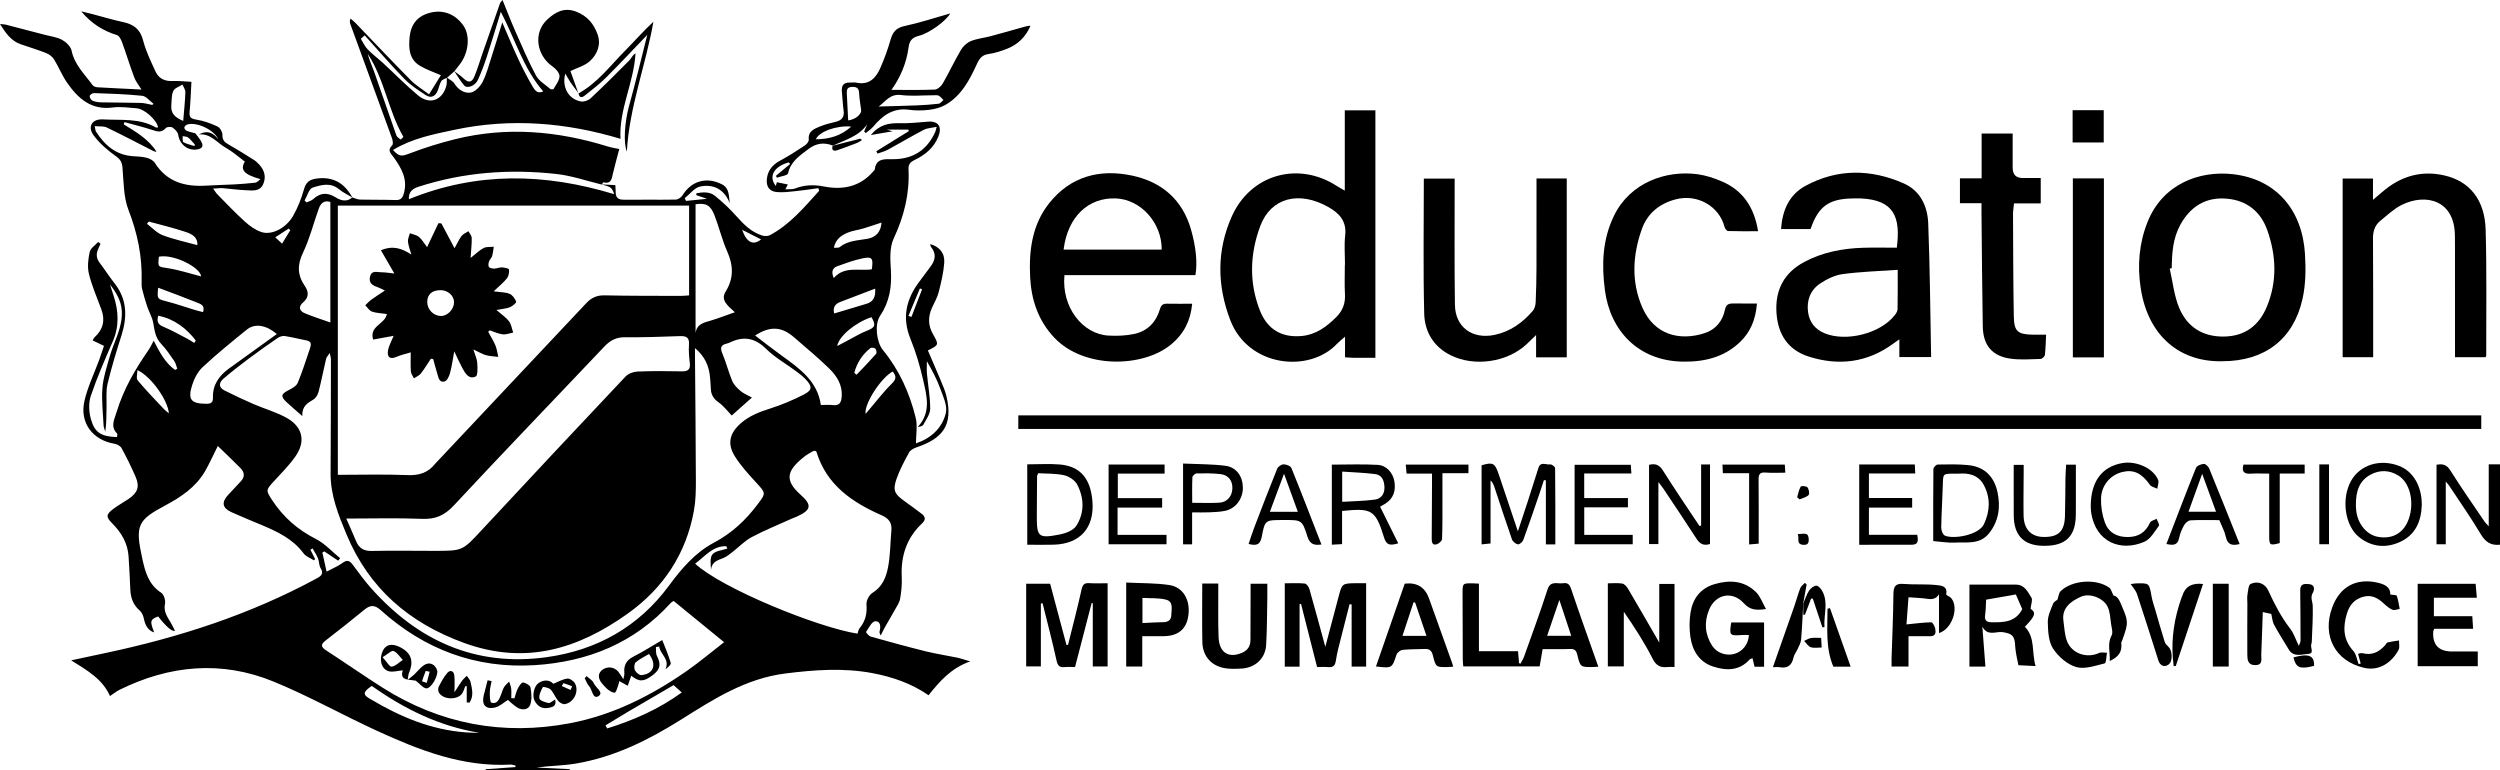 <?xml version="1.0" encoding="UTF-8"?>
<svg id="uuid-07451198-6632-4548-a7ba-79958667a9fc" data-name="Capa 2" xmlns="http://www.w3.org/2000/svg" viewBox="0 0 1613.66 497.03">
  <g id="uuid-cfc03e2b-6603-467a-89a6-8f6bcc1fd07d" data-name="Capa 1">
    <g>
      <path d="m1613.66,351.59c-5.76.66-9.37-1.67-12.43-6.81-6.36-10.69-13.53-20.9-20.39-31.29-.41-.62-.94-1.15-2.18-2.67v40.49h-5.97v-51.31c4.07-.8,6.6-.05,8.92,3.65,7.07,11.24,14.7,22.13,22.15,33.14.54.79,1.3,1.44,2.63,2.89v-39.98h7.27v51.9Z"/>
      <path d="m227.34,127.42c1.7.49,3.39,1.36,5.11,1.41,7.65.2,15.32.02,22.96.29,3.13.11,4.31-1.16,5.16-3.97,2.8-9.21-1.34-16.46-6.35-23.46-1.81-2.53-4.57-4.51-1.08-7.9.75-.73.38-3.16-.13-4.57-8.92-24.61-17.94-49.19-26.92-73.78-.32-.87-.48-1.8.18-3.44,1.09.96,2.24,1.85,3.25,2.89,11.88,12.33,23.62,24.78,35.66,36.94,3.31,3.35,7.5,5.84,11.75,9.07,2.95-4.77,5.42-8.77,7.65-12.36-4.25-1.86-9.03-3.45-13.3-5.93-7.33-4.27-7.61-11.57-6.86-18.91.69-6.72,3.85-12.06,10.36-14.57,9.66-3.73,18.68-.81,24.39,7.48,4.57,6.64,3.29,18.1-2.83,25.5-1.05,1.27-2.03,2.59-3.04,3.89-1.59,1.4-3.18,2.8-4.77,4.2-1.26.69-3,1.07-3.66,2.13-1.12,1.78-1.48,4.01-2.28,6-1.47,3.66-4.17,5.4-7.69,3.11-4.82-3.13-9.79-6.33-13.77-10.41-8.88-9.11-17.19-18.77-25.73-28.21-.83.74-1.67,1.48-2.5,2.22,1.43,2.28,2.54,4.88,4.37,6.78,3.08,3.18,6.69,5.84,9.96,8.85,7.56,6.97,14.75,14.37,22.64,20.92,7.5,6.23,15.65,3.23,18.22-6.13.47-1.7.23-3.58.32-5.38,1.62,1.21,3.76,2.11,4.77,3.71,2.56,4.06,6.52,6.66,10.65,5.96,2.92-.5,6.17-3.94,7.67-6.88,2.6-5.1,4.04-10.8,5.82-16.3,2.25-6.94,4.34-13.92,6.88-22.09,3.92,9.02,7.03,16.63,10.52,24.06,2.81,5.99,5.88,11.89,9.24,17.59,2.18,3.7,3.94,4.01,6.7,2.88-12.9-14.81-18.15-33.82-27.4-51.39-3.03,9.78-5.85,19.28-8.93,28.7-1.7,5.18-3.6,10.33-5.87,15.29-1.75,3.84-6.93,5.78-8.84,3.56-2.44-2.84-4.32-6.15-6.44-9.26,1.95,1.49,4.04,2.82,5.8,4.5,3.44,3.27,5.53,3.1,7.39-1.41,1.95-4.74,3.37-9.69,5.06-14.53,3.75-10.79,7.52-21.57,11.32-32.35.2-.57.76-1.02,1.62-2.12,2.84,6.98,5.35,13.55,8.19,19.98,4.28,9.68,8.4,19.47,13.41,28.77,1.89,3.52,6,5.88,9.2,8.65.44.38,1.99.35,2.16.03,1.49-2.67,3.74-5.43,3.82-8.21.05-2.08-2.36-4.84-4.4-6.24-10.65-7.31-12.74-22.13-3.26-30.62,4.83-4.33,10.47-7.89,18.39-4.85,7.4,2.84,11.4,7.99,13.82,14.63,2.4,6.57-.13,12.86-4.88,17.25-3.38,3.12-8.45,4.43-12.62,6.48,1.56,4.36,3.37,9.41,5.18,14.46,0,0,.09-.1.09-.1-1.72-2.31-3.51-4.57-5.13-6.94-1.19-1.74-2.18-3.63-3.45-5.8-2.37,8.69,2.01,16.55,10.08,18.01,1.95.35,4.8-.67,6.3-2.07,8.46-7.93,16.69-16.11,24.85-24.36,1.42-1.44,2.13-3.58,4.09-4.61-1.15,19.26-10.79,36.23-9.69,55.15-34.9-10.5-70.79-13.59-107.28-5.81-13.62,2.9-27.33,5.55-39.56,13.02,4.13,4.59,5.67,4.13,11.07,2.09,9.46-3.58,19.18-6.63,29-9.06,33.24-8.25,66.04-5.37,98.47,4.68,2.78.86,5.69,1.27,7.5,1.66-1.43,5.48-2.9,10.69-4.14,15.95-.77,3.29-1.05,6.77-5.97,5.57-.28-.07-.82.92-1.23,1.41-9.75-2.34-19.39-5.73-29.29-6.82-30.21-3.34-60.09-1.13-89.18,8.32-3.49,1.13-6.31,3.21-6,7.97,43.95-17.87,87.78-16.85,132.46-3.26-.48-1.83-1.23-3.53-2.54-4.36-1.62-1.02-3.69-1.33-5.57-1.94,2.95.15,5.9.3,8.92.45.09,1.86.22,3.17.21,4.49-.02,3.55,1.63,4.97,5.24,4.94,11.16-.11,22.32.11,33.47-.08,1.5-.03,3.54-1.33,4.35-2.65,5.75-9.38,15.61-12.34,25.65-7.14,4.65,2.41,4.35,7.33,4.89,12.08-3.48-8.97-10.44-12.43-18.99-10.74-3.7.73-6.72,4.93-10.05,7.55.29.59.57,1.17.86,1.76,4.05-.41,8.11-.82,13.5-1.36-3.14-1.08-5.02-1.72-6.89-2.36.04-.42.09-.84.13-1.26,4.02-.65,8.38-1.14,11.8,1.59,5.01,4.01,9.73,8.49,14,13.28,4.72,5.3,9.58,10.2,16.48,12.4,1.55.49,3.72.57,5.07-.15,13.02-6.94,22.21-18.05,31.85-28.67-.19-.57-.38-1.13-.57-1.7-4.77.64-9.53,1.42-14.32,1.89-4.21.42-8.51,1.03-12.67.6-4.73-.49-6.7-3.68-6.21-8.43.58-5.63,3.73-9.25,8.67-11.89,5.39-2.89,10.55-6.23,15.66-9.6,1.26-.83,2.84-2.64,2.72-3.85-.55-5.64,3.64-7.03,7.37-8.59,3.2-1.34,6.64-2.12,10.03-2.96,3.82-.94,5.68-2.96,5.1-7.11-.57-4.11-.73-8.27-1.13-12.41-.38-3.93,1.17-6.02,5.31-5.82,1.33.06,2.71-.22,3.99.05,8.38,1.81,12.74-3.06,15.63-9.7,2.5-5.76,4.69-11.71,6.42-17.75,1.39-4.87,3.38-7.86,8.93-9.04,10.02-2.14,19.81-5.4,29.69-8.19-2.73,4.81-13.28,12.7-20.33,14.47-4.19,1.05-6.02,3.1-6.57,7.35-1.35,10.36-5.45,19.73-11.06,27.52,9.14,0,18.54.21,27.91-.18,1.82-.08,4.18-2.15,5.2-3.93,4.12-7.15,7.61-14.67,11.8-21.78,1.39-2.36,3.9-4.6,6.42-5.62,3.95-1.6,8.38-2,12.55-3.1,7.04-1.87,14.05-3.89,21.06-5.86,1.5-.42,2.98-.94,4.8-.89-3.04,7.09-8.06,12.06-15.07,14.81-3.85,1.51-7.88,2.86-11.95,3.41-4.1.56-5.83,2.71-7.44,6.2-4.82,10.46-10.09,20.79-20.66,26.75-3.05,1.72-6.77,2.65-10.28,3.07-4.27.51-8.71.59-12.96-.01-10.34-1.47-17.17,3.77-23.26,11-1.32,1.56-3.14,2.7-4.73,4.03-.34-.33-.68-.66-1.02-1,.67-1.59,1.33-3.18,2-4.76-5.38,7.97-14.38,10.14-22.34,13.96l.12-.12c-5.71-2.29-10.81-1.54-15.81,2.27-5.57,4.25-11.38,7.92-13.07,15.63-.31,1.4-4.7,1.91-7.2,2.83l-.67-1.2c3.05-2.55,6.11-5.09,9.16-7.64-.27-.35-.55-.7-.82-1.06-9.53,2.58-13.3,9-8.39,15.23.31-1.06.53-1.83.69-2.41,2.34.48,4.66.95,7.07,1.45-.41.82-.82,1.62-1.57,3.12,2.44-.17,4.5.13,6.19-.52,6.23-2.39,12.18-2.59,18.92-1.27,11.73,2.3,22.92.22,31.37-9.52.44-.5,1.14-1,1.21-1.56.86-6.96,5.95-6.65,11.01-6.57,13.19.22,22.64-5.55,28.05-17.67.25-.57.34-1.21.89-3.22-3.32.73-6.11.78-8.32,1.93-7.81,4.08-15.38,8.61-23.13,12.81-2.08,1.13-4.46,1.71-6.7,2.54-.27-.5-.55-1-.82-1.5,6.98-4.32,13.95-8.64,20.93-12.96-.08-.35-.17-.7-.25-1.04h-14.05c1.48.42,2.66.75,3.9,1.1-4.48.77-8.81,1.52-14.09,2.43,5.53-6.75,11.66-7.82,18.56-7.64,6.13.16,12.29-.52,18.43-1.01,6.58-.52,9.18,3.26,6.61,9.66-2.91,7.25-8.54,11.81-15.26,15.05-2.8,1.35-4.15,2.83-3.99,5.96.79,15.78-2.86,30.41-9.59,44.8-2.75,5.87-2.2,13.69-1.78,20.53.65,10.67-.93,20.41-7,29.39-3.66,5.42-2.3,16.98,1.86,22.05,10.53,12.8,17.16,27.62,21.11,43.52,1.31,5.26.21,11.12.21,16.69,9.19-3.04,16.89-9.48,19.28-19.59,1.14-4.82-1.84-10.87-3.73-16.09-2.13-5.88-5.14-11.45-8.5-17.34,0,2.69-.2,5.4.04,8.07.68,7.56,2.12,15.11,2.09,22.65-.02,3.45-2.65,6.96-4.41,10.27-.49.92-2.12,1.24-3.6,1.44,8.93-9.64,5.69-20.48,3.33-30.86-2.01-8.87-4.68-17.69-8.1-26.12-5.55-13.69-2.67-25.6,5.81-36.86,2.4-3.19,4.72-6.44,7.14-9.6,3.19-4.17,3.94-8.34.4-12.72-.34-.43-.36-1.12-.58-1.88,5.98,1.72,9.54,5.79,9.08,12.11-.47,6.37-2,12.71-3.58,18.93-.89,3.49-2.81,6.73-4.32,10.06-2.63,5.83-2.62,11.42.67,17.13,3.93,6.83,3.75,6.93-3.34,10.43,2.71,6.3,5.49,12.61,8.13,18.98,1.46,3.52,3.06,7.06,3.91,10.75,4.2,18.21-1.98,26.93-19.32,32.81-1.82.62-4.01,1.78-4.86,3.33-3.01,5.51-6.02,11.13-8.08,17.03-2.57,7.37-1.33,9.75,5.03,14.29,3.78,2.7,7.52,5.46,11.22,8.27,2.46,1.88,2.69,3.85.26,6.14-10.02,9.4-13.82,21.12-13.14,34.67.23,4.62-.27,9.33-1.03,13.9-.41,2.45-2,4.74-3.24,6.99-2.07,3.76-4.31,7.43-6.42,11.17-.91,1.61-1.69,3.3-2.92,5.7-.53-1.49-.89-1.96-.79-2.32.86-3.14,1.01-7.04-2.77-6.9-2.09.08-4.13,4.34-5.88,6.92-.16.24,1.77,2.61,3.03,2.97,11.82,3.32,23.67,6.57,35.59,9.53,6.61,1.64,13.38,2.62,20.05,4.02,2.4.5,4.73,1.34,8.57,2.46-12.38,4.37-19.66,12.79-26.9,21.84-10.92-7.56-23.24-11.83-36.21-14.27-18.7-3.52-37.32-2.13-56.11.22-25.6,3.19-46.34,16.52-67.31,29.72-20.95,13.18-42.91,24.1-67.54,28.36-8.47,1.47-17.19,1.46-25.87,2.65,7.16.35,14.32.7,21.48,1.04,0,.19-.02.39-.02.58h-54.23l-.05-.54c6.39-.46,12.79-.92,19.18-1.38.05-.31.1-.63.15-.94-1.09-.24-2.19-.73-3.26-.67-30.94,1.68-58.77-9.22-86.05-21.73-22.5-10.31-44.17-22.55-67.04-31.9-33.54-13.71-66.99-10.6-99.32,5.36-2.05,1.01-3.86,2.52-6.15,4.04-4.66-10.72-14.36-16.43-25.06-23.06,8.34-1.78,15.22-3.26,22.11-4.72,47.66-10.09,93.62-24.93,136.58-48.27,2.92-1.59,4.44-3.08,2.31-6.54-1.07-1.74-.85-4.23-1.65-6.21-.92-2.27-2.32-4.33-3.51-6.49-.47.27-.95.54-1.42.82,1.01,2,2.02,4,3.03,6.01-.25.29-.49.57-.74.86-2.25-1.45-5.14-2.42-6.63-4.42-6.96-9.44-16.98-14.12-27.31-18.46-6.43-2.7-12.9-5.31-19.25-8.19-6.02-2.73-6.63-6.4-2.13-11.25,2.71-2.92,5.42-5.83,8.15-8.72,2.69-2.86,2.38-5.81-.14-8.39-4.71-4.82-9.63-9.42-14.74-14.38-3.14,6.25-5.46,11.51-8.34,16.45-5.93,10.15-15.39,16.47-25.42,21.83-18.07,9.64-19.7,12.88-14.99,34.4,1.86,8.47,4.03,16.74,12.18,22,1.73,1.12,2.96,4.95,2.49,7.12-1.1,5.08,1.51,8.49,3.75,12.27.99,1.66,1.77,3.45,2.69,5.26q-2.97.75-10.87-9.32c-5.19,1.95-5.45,2.98-2.55,10.32-3.56-1.04-5.74-4.21-6.55-8.42-.38-2.01-1.28-4.37-2.75-5.64-4.27-3.68-5.87-8.27-6.12-13.64-.32-7.13-.64-14.26-1.12-21.39-.58-8.56-4.67-15.42-10.63-21.38-4.02-4.02-3.96-5.63.59-9.11,3.16-2.41,6.7-4.32,10-6.55,5.98-4.04,7.35-7.96,4.51-14.48-2.71-6.23-5.74-12.35-8.98-18.32-.75-1.38-2.86-2.57-4.51-2.84-14.16-2.3-22.74-13.58-19.45-27.74,2.12-9.12,6.34-17.76,9.59-26.62,1.06-2.91,2-5.87,3-8.83-2.74-1.32-4.9-2.36-7.34-3.53.54-.9.75-1.54,1.18-1.93,5.56-5,7.07-10.97,4.5-18-2.79-7.62-6.11-15.12-8.05-22.96-1.1-4.45-.51-9.6.49-14.17.54-2.44,3.57-4.34,5.48-6.48.5.38.99.77,1.49,1.15-.4.94-.77,1.9-1.22,2.82-1.57,3.22-1.76,6.25.57,9.31,3.31,4.36,6.25,9.01,9.65,13.3,8.29,10.47,8.36,21.82,4.49,33.93-3.27,10.25-6.41,20.58-8.92,31.03-1.1,4.59-.57,9.58-.65,14.39-.09,5.42-.02,10.84-.81,16.48-.38-1.29-1.04-2.56-1.1-3.86-.4-8.13-1.39-16.33-.75-24.39.54-6.82,2.82-13.55,4.7-20.21,2.73-9.66,8.27-18.47,7.8-29.11-.31-6.87-3.58-12.19-7.66-17.41.78,2.39,1.57,4.77,2.34,7.16,3.23,9.93,3.8,19.71-.51,29.61-5.03,11.56-10.11,23.15-14.16,35.07-1.53,4.5-1.29,10.25,0,14.93,2.48,8.98,6.77,11.43,16.88,11.74.05-.75.45-1.87.1-2.23-4.49-4.57-1.87-8.9-.38-13.84,4.43-14.7,12-27.66,20.64-40.13,1.22-1.76,2.09-3.76,3.33-6.02,3.7,7.12,7.26,14.2,13.78,18.87.48-.26.96-.51,1.44-.77-.63-1.67-.96-3.54-1.95-4.97-2.64-3.82-5.24-7.75-8.44-11.07-3.79-3.94-4.26-8.67-5.14-13.6-.64-3.59-2.67-6.9-3.85-10.42-1.26-3.74-2.35-7.54-3.3-11.36-.4-1.59-.37-3.31-.33-4.97.45-15.96-2.64-31.04-8.47-46.04-3.26-8.4-3.07-18.21-3.9-27.44-.32-3.48-1.34-5.24-4.31-7.35-5.3-3.76-10.45-8.22-14.29-13.4-4.18-5.63-1.03-10.72,6.03-10.31,11.51.67,23.45-.97,34.15,5.21.34.19.92-.03,1.4-.05-.73-4.7-8.7-11.93-13.85-12.33-5.14-.4-10.4-1.18-15.45-.51-13.83,1.82-22.29-5.81-29.32-15.86-3.31-4.73-5.46-10.25-8.52-15.18-1.08-1.74-3.07-3.28-4.99-4.05-5.38-2.14-10.95-3.81-16.43-5.7C7.16,26.42,3.73,21.41,0,15.53c1.66.15,2.71.11,3.68.36,8.5,2.18,16.99,4.41,25.47,6.64,3.69.97,7.7,1.42,10.95,3.21,2.59,1.43,5.55,4.26,6.1,6.94,1.9,9.18,8.47,15.23,13.56,22.27.57.8,2,1.31,3.06,1.38,9.28.55,18.56.96,28.5,1.45-1.71-2.79-3.65-5.09-4.65-7.75-2.79-7.43-5.08-15.04-7.79-22.5-.67-1.83-1.85-4.41-3.34-4.86-9.08-2.78-16.7-7.6-23.12-15.36,2.76.69,5.25,1.28,7.72,1.92,6.41,1.68,12.76,3.63,19.24,5,6.79,1.44,11.12,4.52,12.98,11.81,1.78,6.98,5.04,13.63,8.08,20.23,2.07,4.48,6,6.28,11.07,6.03,3.77-.19,7.57.3,12.05.52-.39,6.72-.56,12.96-1.17,19.16-.36,3.62.69,4.69,4.4,5.25,4.68.71,9.32,2.43,13.63,4.45,1.62.76,3.21,3.6,3.16,5.44-.1,3.3,1.37,4.66,3.87,6.09,5.6,3.2,11.07,6.63,16.53,10.07,1.24.78,2.33,1.87,3.34,2.96,3.51,3.76,4.62,8.24,2.44,12.88-2.21,4.7-6.98,3.8-11,3.67-4.98-.16-9.93-.95-14.9-1.33-1.76-.13-3.55.13-6.3.27,1.26,1.74,1.86,2.83,2.7,3.68,5.86,5.91,11.57,11.98,17.73,17.55,3.12,2.82,6.82,5.54,10.75,6.82,6.74,2.21,15.98-2.56,20.48-10.5,2.98-5.26,5.28-11.06,6.92-16.89,1.26-4.52,3.33-6.45,7.95-7.1,10.89-1.54,18.3,2.9,23.33,12.19-2.89-1.76-6.04-3.21-8.61-5.35-5.5-4.58-11.61-2.75-17.03-1.03-2.37.75-3.5,5.44-5.19,8.34.43.4.86.79,1.29,1.19,1.4-.66,3.06-1.03,4.15-2.02,4.71-4.26,9.18-4.65,14.8-1.11,2.82,1.78,7.05,3.23,10.51-.08Zm-98.92-40.64c5.09-2.87,9.14-1.33,12.5,3.17-2.67-6.16-14.02-11.48-20.08-9.56-.78.25-1.76,1.16-1.86,1.88-.09.65.73,1.84,1.42,2.12,1.81.74,3.76,1.12,5.66,1.64,1.14,1.5,2.4,2.93,3.38,4.53,1.41,2.31,2.38,4.83-1.46,5.74-6.4,1.5-11.96-2.83-12.95-9.28-.27-1.76-2.08-3.63-3.69-4.7-.99-.66-3.61-.49-4.31.33-2.63,3.05-5.24,2.38-8.48,1.31-5.98-1.97-12.12-3.45-18.19-5.14-.18.48-.35.96-.53,1.44,7.91,4.85,16,9.5,21.17,17.64-.92.07-1.61-.22-2.28-.55-9.92-5.05-19.77-10.24-29.8-15.06-2.07-.99-4.83-.57-7.79-.86.45,1.98.42,2.89.83,3.53,5.67,8.76,12.9,15.18,23.96,15.86,2.98.19,6.04.3,8.9,1.06,1.89.5,4.13,1.67,5.11,3.24,7.83,12.44,19.6,15.55,33.26,14.69,5.97-.37,11.96-.45,17.93-.78,4.61-.26,9.22-.6,13.79-1.14.97-.11,1.82-1.25,3.19-2.25-10.83-3.09-13.2-6.09-10.06-11.33-4.11-3.04-7.94-6.49-12.33-8.95-5.6-3.13-9.74-9.35-17.28-8.58Zm89.64,45.93v173.77c15.34,0,30.33-.43,45.27.18,7.54.31,13.23-1.73,17.75-7.55.3-.39.68-.73,1.03-1.09,32.1-34.09,64.22-68.17,96.27-102.3,3.26-3.47,6.79-5.19,11.77-5.08,16.48.36,32.97.29,49.45.34,1.74,0,3.48-.22,5.19-.33v-57.94h-226.73Zm-22.98,135.81c-4.15-3.66-7.18-6.21-10.06-8.9-4.09-3.82-3.67-5.29,1.4-7.85,2.21-1.12,4.94-2.68,5.79-4.73,3.04-7.32,5.39-14.92,7.96-22.43.78-2.29.85-4.26-2.27-4.86-4.72-.91-9.38-2.13-14.13-2.85-1.42-.22-3.28.39-4.51,1.23-6.44,4.42-12.82,8.94-19.07,13.62-5.44,4.08-10.81,8.27-15.97,12.69-2.9,2.48-3.34,5.56.62,7.56,6.17,3.11,12.43,6.05,18.77,8.8,7.26,3.15,15.08,5.26,21.86,9.18,10.06,5.83,11.87,15.15,5.23,24.61-3.98,5.67-8.94,10.69-13.67,15.8-5.43,5.87-5.59,6.02-1.28,12.57,7.09,10.78,16.33,18.93,27.99,24.84,5.87,2.97,10.57,8.25,15.8,12.49-.42.54-.84,1.07-1.26,1.61-2.99-2-5.97-4.01-8.96-6.01-.41.26-.82.53-1.24.79.85,3.83,1.7,7.66,2.72,12.27,4.16-2.21,7.45-3.5,10.2-5.53,2.83-2.1,4.54-1.79,6.56.93,3.86,5.2,7.69,10.47,11.99,15.3,30.16,33.9,67.41,50.85,113.13,44.56,32.44-4.46,59.5-19.53,79.2-46.3,8.05-10.94,16.97-21.31,28.9-27.61,11.61-6.13,20.49-14.5,28.17-24.68,5.61-7.44,5.47-7.24-1-14.3-4.92-5.36-9.94-10.83-13.73-16.98-5-8.11-3.19-14.87,4.03-21.19,5.51-4.83,12.04-7.29,18.95-9.49,7.5-2.39,14.86-5.49,21.86-9.11,5.33-2.75,5.29-5.14,1.04-9.66-1.81-1.92-3.93-3.58-6.06-5.16-6.54-4.85-13.84-8.93-19.57-14.58-7.13-7.03-14.35-8.31-23.05-4.22-.75.35-1.53.67-2.33.85-3.99.91-4.32,2.89-2.77,6.53,2.44,5.73,3.9,11.87,6.33,17.61,1.05,2.49,3.26,4.66,5.38,6.47,1.9,1.63,4.39,2.57,7.33,4.21-5.02,4.47-9.29,8.26-13.04,11.6-2.83-2.91-5.28-6.24-8.49-8.5-3.35-2.35-4.93-5.08-5.01-8.99-.05-2.16-.29-4.31-.45-6.46-.55-7.49-3.08-13.99-9.78-19.57,0,2.08,0,3.35,0,4.62.21,26.77.51,53.54.58,80.31.02,6.63-.06,13.38-1.23,19.88-5.05,28-19.74,50.16-42.76,66.58-32.03,22.84-65.95,33.31-105.4,19-35.73-12.96-61.59-35.24-76.17-70.27-5.21-12.53-10.31-25.15-10.21-39.14.17-24.61.17-49.22.21-73.83,0-.98-.37-1.96-.77-3.97-1.2,1.87-2.1,2.72-2.34,3.73-1.66,7.07-3.04,14.21-4.84,21.24-.48,1.86-1.73,4.06-3.29,5.01-3.76,2.28-7.52,4.25-7.24,10.68Zm239.73,119.38c-.92.59-1.42.79-1.73,1.14-23.53,26.07-53.88,38.16-88,40.29-37.73,2.36-71.03-10.05-99.17-35.37-4.05-3.64-6.81-3.6-10.65-.47-8.25,6.73-16.55,13.39-25,19.86-3.52,2.7-3.08,4.29.41,6.55,12.13,7.86,23.98,16.16,36.19,23.9,37.26,23.6,77.94,31.18,121.01,23.02,27.75-5.26,52.79-17.91,75.89-34.09,7.98-5.59,15.46-11.9,23.62-18.22-11.14-9.11-21.77-17.79-32.57-26.62Zm118.66,21.11c.45-1.2.63-2.65,1.42-3.6,3.73-4.5,4.86-9.44,4.39-15.31-.2-2.43,1.76-6.15,3.87-7.43,6.36-3.88,8.8-10.07,10.04-16.43,1.51-7.77,1.44-15.83,2.16-23.76.45-4.97-1.52-7.78-6.26-9.87-19.08-8.39-35.62-19.6-42.09-41-.07-.24-.51-.37-.96-.69-.48.14-1.17.21-1.7.53-1.72,1.01-3.5,1.96-5.05,3.19-11.41,9.02-13.25,15.17-2.5,24.72,7.62,6.77,6.75,9.94-2.59,14.13-.91.41-1.87.71-2.77,1.12-8.77,3.97-17.74,7.58-26.22,12.08-4.58,2.43-8.3,6.44-12.48,9.66-1.82,1.4-3.65,2.95-5.73,3.79-3.68,1.47-7.57,2.43-8.07,7.6-.19-3.6-.84-7.87.99-9.99,1.98-2.28,6.29-2.54,9.58-3.67-.24-.51-.47-1.01-.71-1.52-8.79-.27-13.77,6.62-20.09,11.28,17.14,15.91,78.8,41.08,104.79,45.17Zm-329.95-74.29c2.27,5.2,4.36,9.83,6.3,14.52,1.87,4.51,4.88,6.47,10.01,6.37,13.64-.29,27.29-.05,40.94-.05,18,0,17.83-.16,30.2-13.47,30.79-33.12,61.7-66.12,92.74-99,1.78-1.88,5.06-3.15,7.71-3.27,9.47-.4,18.97-.34,28.45-.13,4,.09,5.88-.98,5.39-5.29-.45-3.95-.85-7.99-.55-11.93.36-4.68-1.73-5.66-5.83-5.52-11.8.41-23.62.87-35.42.72-5.71-.07-9.62,2.04-13.42,6.06-32.33,34.18-65.01,68.02-97.05,102.46-6,6.45-11.81,9.05-20.45,8.71-16.08-.65-32.21-.19-49-.19Zm250.81-133.18c-4.93-4.46-9.3-7.91-5.98-13.27,5.36-8.66,5.05-16.92,1.03-25.99-3.34-7.53-5.22-15.7-8.24-23.4-2.56-6.54-5.5-8-12.18-7.05v83.11c.86-6.02,5.62-6.74,10.05-8.09,4.81-1.46,9.5-3.28,15.31-5.31Zm-261.08-71.2c-4.23-1.32-6.3,1.07-7.44,4.19-3.46,9.5-5.85,19.48-10.21,28.52-3.83,7.95-3.66,14.53,1.18,21.58,2.5,3.63,2.77,7.29-1.16,10.59-3.1,2.61-2.51,5.45,1.09,6.96,5.26,2.2,10.73,3.91,16.53,5.98v-77.82Zm316.58,131.06c2.94,0,5.26-.25,7.51.05,4.55.62,5.72-1.68,5.97-5.68.47-7.32-3.12-12.98-7.84-17.65-7.18-7.1-15.05-13.51-22.66-20.17-8.26-7.24-15.6-7.69-25.41-1.4,5.77,4.38,11.34,8.8,17.11,12.95,11.55,8.32,23.19,16.51,25.31,31.89Zm-351.14-45.79c-6.87-5.87-14.19-7.07-19.39-2.85-9.67,7.82-19.35,15.68-28.44,24.15-3.21,2.99-5.55,7.53-6.88,11.8-2.91,9.34-.57,11.85,9.24,11.91,2.93.02,4.33-.79,4.23-3.89-.27-8.25,3.89-14.18,10.27-18.81,10.17-7.38,20.4-14.7,30.98-22.31Zm61.26,227.12c-6.01,4.1-6,5.78-.18,8.88,2.34,1.25,4.59,2.68,6.92,3.95,19.4,10.59,39.8,17.61,62.8,17.45-26.17-4.3-48.69-15.53-69.54-30.29Zm194.82-.5c-10.14,5.91-19.71,11.46-29.24,17.08-4.94,2.91-9.82,5.93-14.73,8.9.37.65.75,1.31,1.12,1.96,17-5.29,33.15-12.34,48.15-23.21-2.3-2.06-3.88-3.47-5.3-4.74Zm132.38-373.49c8.49-.24,16.39-.39,24.29-.71,4.81-.19,9.63-.5,14.41-1.08,1.12-.13,2.08-1.56,3.11-2.39-.99-.96-1.84-2.18-3.01-2.79-.94-.49-2.27-.28-3.43-.28-6.99,0-14.07.71-20.96-.16-7.1-.89-9.95,4.19-14.42,7.41Zm-468.84-1.03c.25-.24.5-.48.75-.73-2.41-1.79-4.69-4.88-7.26-5.15-10.35-1.09-20.79-1.36-31.21-1.75-.94-.04-2.69,1.23-2.71,1.95-.04,1.02.95,2.62,1.89,3.01,1.78.72,3.84.99,5.79,1.03,8.45.18,16.9.12,25.34.36,2.48.07,4.94.84,7.41,1.29Zm470.64,75.94c-4.07,1.34-7.89,2.69-11.78,3.84-3.32.99-6.88,1.36-10.04,2.69-4.1,1.72-7.79,4.22-8.9,9.72,1.59-.13,2.99.2,3.68-.36,5.37-4.35,11.99-4.31,18.28-5.47,5.44-1,8.53-4.84,8.76-10.42Zm-30.49,58.68c7.25-2.18,14.02-4.26,20.81-6.24,4.7-1.37,5.93-4.69,5.63-9.8-7.84,2.99-15.26,5.78-22.65,8.65-3.44,1.34-4.8,3.81-3.79,7.39Zm-411.07-44.09c.44-4.88-3.35-7.12-7.1-8.38-7.93-2.67-16.1-4.63-24.18-6.84-.12-.03-.38.42-1.26,1.44,3.4,2.55,6.4,5.94,10.16,7.36,7.15,2.71,14.73,4.3,22.37,6.41Zm-9.13-80.21c.54-6.69,1.19-12.59,1.39-18.5.06-1.63-1.21-3.3-1.87-4.96-2.05,1.35-5.06,2.25-5.92,4.14-1.25,2.72-.99,6.15-1.28,9.29-.47,5.12,2.38,7.89,7.68,10.03Zm-16.18,107.68c-.72,7.41-.67,7.22,5.94,8.94,5.92,1.54,11.71,3.58,17.58,5.36,1.8.55,3.64.96,5.46,1.44,1.45-4.46-1.73-5.28-3.96-6.19-8.12-3.28-16.36-6.28-25.01-9.55Zm445.4-108.01c4.55-.5,8.69-3.88,8.35-6.71-.44-3.6-1.15-7.2-1.29-10.81-.13-3.32-1.59-4.2-4.69-4.08-3.2.13-3.37,2.05-3.26,4.36.27,5.61.57,11.22.88,17.24Zm-417.66,100.72c-.44-5.81-17.77-14.64-27.25-12.74-.77,6.93-.62,6.43,6,7.46,7.18,1.12,14.17,3.47,21.25,5.28Zm432.92-4.6c1.03-7.23.22-8.38-6.21-7.02-5.44,1.15-10.74,3.09-16,4.99-3.04,1.1-4.22,3.45-2.36,7.68,6.96-7.99,16.29-4.36,24.56-5.65Zm-304.17-83.74l1.83-1.68c-9.82-17-12.18-37.11-23.05-53.67.98,4.01,2.78,7.68,4.14,11.52,4.85,13.7,9.5,27.47,14.37,41.17.38,1.07,1.79,1.78,2.72,2.66ZM88.7,238.86c0,2.26-.95,5.3.16,6.64,5.35,6.45,11.25,12.46,16.99,18.59.79.84,1.76,1.51,3.13,2.67-.42-7.89-11.01-23.51-20.29-27.91Zm473.81-34.13c-10.18,3.29-21.04,12.15-22.13,18.62,2.55-1.35,4.66-2.47,6.77-3.57,4.11-2.14,8.08-4.63,12.38-6.29,5.26-2.04,6.05-3.55,2.98-8.76Zm13.69,35.06c-7.58,4.09-18.47,20.85-17.5,27.34,1.17-1.38,2.09-2.47,3.01-3.55,4.62-5.39,8.93-11.11,13.99-16.05,2.84-2.78,2.95-4.69.5-7.75Zm-474.04-36.05c-1.11,3.72-.29,5.69,3.25,7.15,5.29,2.2,10.31,5.05,15.41,7.69,1.58.82,3.05,1.85,4.57,2.79.33-.53.65-1.05.98-1.58-6.12-7.92-13.69-13.79-24.21-16.05Zm424.44-113.84c8.52-.06,16.12-2.12,22.84-8.18-9.34-.91-20.78,3.21-22.84,8.18Zm24.79,150.76c.51.4,1.01.81,1.52,1.21,4.23-4.46,8.53-8.86,12.59-13.47.52-.59.18-2.66-.48-3.37-.58-.62-2.6-.83-3.25-.31-5.26,4.17-8.68,9.56-10.37,15.94Zm-60.16-86.13c-4.22-2.14-8.08-4.11-12.23-6.21,2.9,8.18,7.16,10.37,12.23,6.21Zm-309.17,2.73c2.08-3.39,3.7-6.04,5.32-8.68l-1.04-1.05c-2.71,1.77-5.43,3.54-8.66,5.64,1.46,1.36,2.58,2.41,4.37,4.09Zm404.28,46.66c.66.21,1.32.42,1.98.62,2.28-5.94,4.57-11.87,6.85-17.81-.47-.19-.94-.37-1.4-.56-2.47,5.91-4.95,11.83-7.42,17.74ZM125.52,94.28c.09-.32.19-.64.28-.95-1.44-1.55-2.73-3.28-4.37-4.57-.87-.69-2.34-.62-3.53-.89.12,1.35-.21,3.55.46,3.91,2.2,1.19,4.75,1.72,7.17,2.5Z"/>
      <path d="m1601.56,268.11v8.76h-944.28v-8.76h944.28Z"/>
      <path d="m868.16,217.31c-2.56,2.26-4.01,3.36-5.24,4.67-17.91,18.98-57.26,14.97-68.85-15.42-8.54-22.38-8.78-44.82.98-66.8,12.04-27.13,42.79-35.89,67.71-19.77,1.47.95,3.04,1.77,5.25,3.06v-51.85h19.76v159.75c-4.98,0-9.6.03-14.21-.01-1.62-.01-3.23-.19-5.39-.33v-13.29Zm-.11-46.37s.05,0,.08,0c0-6.32-.57-12.7.13-18.94,1.04-9.15-3.68-14.31-10.83-18.35-18.91-10.7-37.15-6.08-43.97,12.24-6.67,17.89-7.38,36.38-.23,54.53,4.81,12.2,14.01,17.68,27.08,16.44,9.12-.86,15.95-5.93,22.22-12.21,4.2-4.2,5.93-8.87,5.59-14.75-.36-6.3-.08-12.63-.08-18.95Z"/>
      <path d="m769.51,196.06c-1.02,10.78-5.25,19.29-13.37,26.09-18.25,15.3-56.59,16.04-75.7-4.28-10.23-10.88-14.76-24.18-15.51-38.86-.88-17.28,1.22-34.05,12.42-48.03,13.77-17.18,32.5-22.07,53.3-17.66,19.23,4.08,32.7,15.54,38.19,35.14,3.07,10.94,4.18,21.02,2.75,29.13h-84.52c-2,20.73,11.69,38.05,28.36,39.01,5.57.32,11.36.1,16.79-1.08,8.4-1.83,13.99-7.54,16.41-15.78.83-2.82,1.98-3.77,4.72-3.72,5.28.11,10.57.03,16.17.03Zm-19.67-34.96c.1-17.42-13.59-32.33-29.44-33.02-17.93-.79-31.28,11.84-33.89,33.02h63.32Z"/>
      <path d="m1168.66,147.84h-19.05c.83-12.07,5.16-22.13,15.75-27.87,20.67-11.2,42.14-10.92,63.37-1.62,10.89,4.77,15.44,14.88,15.87,25.9,1.11,28.55,1.3,57.14,1.87,86.21h-20.5v-11.44c-1.77,1.25-2.79,1.93-3.77,2.66-16.8,12.42-35.41,14.67-54.85,8.45-13.22-4.23-19.8-14.31-20.7-28.19-.96-14.81,4.91-25.89,17.95-32.85,11.8-6.29,24.69-8.75,37.96-9.16,7.29-.23,14.6-.04,21.76-.04,2.58-19.97-1.91-30.72-22.96-31.8-1.99-.1-4-.02-5.99.02-14.98.29-21.74,5.21-26.71,19.72Zm56.22,26.32c-12.11.86-23.88,1.2-35.48,2.76-5.04.67-10.19,3.17-14.49,6.03-6.43,4.28-8.96,11.04-7.84,18.73.92,6.36,4.55,10.9,10.6,13.41,13.95,5.77,35.98.2,45.23-11.54.89-1.12,1.87-2.58,1.9-3.9.18-8.08.09-16.16.09-25.49Z"/>
      <path d="m1434.35,233.17c-26.62.64-47.83-15.59-52.62-47.33-2.2-14.58-1.04-28.82,4.44-42.55,9.93-24.85,33.76-33.17,54.8-30.89,28.14,3.06,45.01,22.98,46.8,51.33.61,9.68.53,19.78-1.57,29.17-5.87,26.3-24.64,40.29-51.85,40.26Zm-32.56-60.11c-.44.11-.87.21-1.31.32,1.95,8.48,2.79,17.42,6.1,25.33,5.07,12.15,14.94,18.65,28.64,18.53,13.82-.12,22.95-7.14,28.01-19.42,6.69-16.23,6-32.85.27-49.14-4.29-12.18-13.34-19.39-26.35-20.46-13.52-1.12-23.35,5.17-29.8,16.83-4.82,8.71-5.47,18.33-5.55,28.01Z"/>
      <path d="m991.77,115.21h19.51v115.42h-19.79v-14.36c-2.47,2.38-4.32,4.21-6.22,5.98-12.46,11.62-33.67,14.66-48.96,7.04-11.11-5.53-16.76-15.31-17.04-26.89-.72-28.89-.24-57.8-.24-87.1h19.89c0,1.86,0,3.76,0,5.66.03,25.27-.21,50.55.18,75.82.22,14.41,11.26,22.34,25.48,19.4,10.28-2.12,18.2-7.9,24.84-15.61,1.17-1.36,1.71-3.62,1.8-5.49.34-7.47.49-14.95.52-22.43.06-18.95.02-37.9.02-57.43Z"/>
      <path d="m1512.07,115.25h19.6v13.75c4.08-3.37,7.26-6.4,10.83-8.87,10.64-7.38,22.36-9.8,35.1-6.93,16.3,3.67,26.23,15.55,26.79,35.04.78,27.07.33,54.18.38,81.27,0,.29-.25.57-.48,1.07h-19.68c0-2.25,0-4.2,0-6.14,0-21.61,0-43.22-.01-64.83,0-2.33-.06-4.65-.05-6.98.09-23.7-18.88-27.97-34.23-20.42-5.11,2.51-9.43,6.69-13.93,10.33-3.58,2.9-4.75,6.81-4.71,11.49.18,23.6.1,47.21.11,70.82,0,1.79,0,3.58,0,5.7h-19.7v-115.3Z"/>
      <path d="m1134.05,195.93c-.82,10.1-4.07,18.34-11.01,24.92-10.59,10.05-23.63,12.93-37.72,12.54-27.64-.78-45.96-19.58-49.42-46.15-2.15-16.51-1.61-32.71,5.95-48.15,10.52-21.48,33.83-29.36,53.93-26.62,5.34.73,10.67,2.49,15.65,4.63,13.69,5.89,20.89,16.83,23.35,32.14-6.62,0-13.01.1-19.38-.12-.81-.03-2.01-1.59-2.27-2.63-3.4-13.33-17.4-21.42-31.31-17.88-10.55,2.69-18.44,9.06-22.04,19.18-6.01,16.88-7,34.21.41,50.97,7.61,17.21,23.75,21.54,40,16.3,7.21-2.32,11.66-7.79,13.18-15.04.75-3.58,2.43-4.17,5.4-4.13,4.95.07,9.9.02,15.3.02Z"/>
      <path d="m1278.97,131.17h-13.9v-16.07h14v-28.89h20.03c0,7.48,0,14.75,0,22.01q-.01,6.61,6.38,6.69c3.79.03,7.57,0,11.74,0v16.37h-17.24c-.26,2.67-.65,4.79-.64,6.91.11,22.11.09,44.23.52,66.33.18,9.36,2.57,11.24,11.79,11.49,2.79.07,5.58.01,9.04.01-.23,4.6-.28,8.87-.79,13.09-.12,1-1.79,2.55-2.78,2.58-6.48.18-13.07.71-19.44-.19-11.84-1.66-17.65-8.61-17.86-20.82-.44-24.44-.57-48.89-.83-73.33-.02-1.81,0-3.63,0-6.18Z"/>
      <path d="m1337.95,115.14h20.04v115.54h-20.04v-115.54Z"/>
      <path d="m1031.68,430.35c-1.27.07-2.26.16-3.25.18-8.23.13-8.42.17-10.35-7.91-.69-2.91-1.9-3.88-4.71-3.72-2.99.17-5.99.07-8.98.07-2.8,0-5.6,0-8.67,0-.64,3.7-1.25,7.24-1.93,11.16h-49.29c-.11-1.34-.33-2.78-.33-4.21-.07-14.3-.12-28.6-.14-42.9,0-6.55.03-6.56,6.49-6.51,1.15,0,2.31.12,4.08.21v43.62h25.24c.25,2.89.45,5.27.65,7.65l.91.42c.8-1.56,1.78-3.06,2.37-4.7,5.1-14.34,10.41-28.61,15.05-43.1,1.98-6.2,6.46-3.55,10.11-4.16,3.7-.62,4.49,1.66,5.52,4.71,5.49,16.27,11.31,32.44,17.21,49.19Zm-25.17-43.11c-2.82,8.26-5.38,15.74-7.9,23.14h15.55c-2.58-7.81-4.99-15.11-7.65-23.14Z"/>
      <path d="m671.84,389.52v40.6h-9.48v-53.33h15.47c3.52,13.2,7.02,26.35,10.53,39.5.34-.02.67-.04,1.01-.05,2.93-11.82,6.05-23.59,8.67-35.47.71-3.23,1.66-4.61,5.07-4.37,3.79.27,7.61.06,11.81.06v53.73h-9.57v-40.84c-.24-.04-.48-.07-.73-.11-3.5,13.49-6.99,26.98-10.71,41.3-2.19,0-4.46-.15-6.69.04-3.18.27-4.49-.7-5.24-4.15-2.71-12.4-5.97-24.68-9.02-37-.38.03-.75.07-1.13.1Z"/>
      <path d="m838.83,430.29h-9.56v-53.8c4.43,0,8.72-.26,12.94.17,1.13.12,2.58,2.18,2.98,3.6,3.4,11.88,6.59,23.83,10.25,37.24,3.08-11.61,5.82-21.82,8.49-32.04,2.33-8.9,2.3-8.92,11.66-9.03,1.95-.02,3.9,0,6.21,0v53.83h-9.37v-40.09c-.44-.07-.88-.14-1.33-.21-1.81,7.09-3.65,14.16-5.41,21.26-1.23,4.97-2.66,9.93-3.4,14.98-.49,3.29-1.59,4.73-4.99,4.39-2.29-.23-4.63-.04-7.18-.04-3.49-13.74-6.92-27.24-10.35-40.74-.31.06-.62.13-.94.19v40.29Z"/>
      <path d="m1080.84,376.91v53.61c-1.69,0-3.15-.14-4.57.03-4.59.52-7.27-.85-9.62-5.48-5.3-10.45-11.71-20.34-18.54-30.21v35.28h-10.31v-53.63c3.18,0,6.32-.34,9.32.15,1.38.23,2.84,1.89,3.65,3.26,6.56,11.11,12.98,22.31,20.22,34.82v-37.83h9.86Z"/>
      <path d="m1128.87,409.87c-1.81,0-3.28-.09-4.74.02-7.72.57-8.02.22-6.68-8.12h21.2v28.59h-6.14c-.44-1.8-.84-3.48-1.34-5.53-.86.4-1.55.51-1.91.92-6.68,7.41-15.13,7.18-23.45,4.5-8.9-2.86-13.43-10.17-14.71-19.06-.75-5.19-.75-10.69.08-15.86,1.44-8.93,6.31-15.58,15.46-18.28,9.86-2.91,19.27-2.32,26.88,5.23,2.73,2.71,4.08,6.81,6.36,10.82-6.29.98-10.39.61-14.26-3.68-7.35-8.17-18.25-6.06-22.45,4.1-3.29,7.95-2.79,15.95,1.98,23.3,3.08,4.75,9.17,6.76,14.5,5.2,5.14-1.51,8.95-6.27,9.22-12.16Z"/>
      <path d="m1271.19,377.33c10.28,0,20.19-.05,30.1.02,5.54.04,7.57,4.72,9.93,8.42.89,1.4-.23,4.09-.54,7.17,3.55,2.47,3.23,4.41-3.7,11.62,6.84,6.95,4.28,16.36,6.91,25.36-3.84-.19-7.01-.34-11.08-.54-.65-3.47-1.6-7.11-1.96-10.82-.41-4.21.14-8.7-5.46-9.97-1.01-.23-2.03-.51-3.05-.62-4.16-.43-9.42,2.83-12.8-3.48.65,8.5,1.3,17,1.97,25.76h-10.31v-52.92Zm10.78,9.73c-.18,3.1-.18,6.58-.65,9.98-.47,3.35.89,4.56,4.03,4.61,7.92.14,15.66-.07,19.94-8.47-1.3-2.99-2.78-6.38-4.13-9.48-6,1.05-12.27,2.15-19.19,3.36Z"/>
      <path d="m1571.24,405.85c-.44,1.08-.65,1.37-.68,1.69q-.86,13.06,12.37,12.97c5.31-.03,10.62,0,16.38,0v9.49h-38.79v-53.17h37.41c.25,2.83.49,5.69.78,9h-27.72v11.91h24.79c.19,2.85.34,5.23.53,8.11h-25.07Z"/>
      <path d="m1327.96,387.13c.83-2.34.95-4.46,2.07-5.54,7.49-7.23,23.13-8.3,31.5-2.21,1.05.77,1.39,2.52,2.68,5.03,2.79.4,3.99,3.41,5.74,7.67,1.56,3.78,3.22,7.28,2.8,11.2-.36,3.33-1.83,6.54-2.83,9.8-.21.68-.79,1.37-.72,1.99.63,5.31-1.4,8.8-7.44,11.6.37-5.73-1.76-10.99,1.21-16.5,1.02-1.9,0-5.01-.36-7.52-.55-3.7-.63-7.72-2.2-10.98-2.76-5.73-11.51-9.02-17.12-6.55-6.57,2.9-12.61,7.3-11.43,15.51.63,4.39.75,9,2.27,13.07,3.06,8.2,12.85,11.46,20.74,7.78,1.41-.66,3.38-.13,5.1-.15-.45,2.39-.46,6.63-1.43,6.86-6.08,1.46-12.95,3.97-18.44,2.36-5.77-1.69-11.6-6.78-14.96-11.96-2.95-4.55-3.22-11.28-3.35-17.07-.09-3.93,1.91-8,3.4-11.83.52-1.34,2.33-2.19,2.76-2.57Z"/>
      <path d="m776,376.65h10.36c0,1.76,0,3.5,0,5.23.04,9.8-.19,19.62.19,29.41.38,9.89,6.39,13.73,14.95,10.14,3.83-1.6,5.64-4.34,5.63-8.48-.02-10.14.05-20.27.08-30.41,0-1.79,0-3.58,0-5.75h10.8c0,2.86.05,5.78,0,8.71-.2,10.29-.15,20.6-.76,30.87-.52,8.62-6.99,14.58-15.65,15.16-3.14.21-6.33.28-9.46-.03-9.61-.97-15.88-7.47-16.07-17.07-.24-12.42-.06-24.85-.06-37.77Z"/>
      <path d="m1466.05,396.27c-1.47-.32-3.22-.7-5.51-1.2-.31,9.02-.58,18.21-.98,27.39-.13,2.86,1.32,6.86-3.95,6.84-4.88-.01-5.02-3.67-5.05-7-.09-10.96.02-21.92.04-32.88,0-1.83-.27-3.7.04-5.47.43-2.49.61-6.4,2.09-7.07,4.79-2.15,9.38-.06,11.36,4.29,3.96,8.68,8.32,17.08,14.19,24.7,2.22,2.88,3.37,6.59,5.55,11.02.66-1.91,1.1-2.57,1.09-3.24-.03-10.87-.07-21.74-.21-32.61-.05-4.29,2.75-4.33,5.74-4.01,4.04.42,3.37,3.89,2.37,5.63-1.79,3.12-.1,5.63-.03,8.43.19,7.67-.34,15.36-.61,23.03-.02.65-.21,1.31-.39,1.94-.57,2.07,2.21,5.77-1.93,6-4.31.24-9.45,2.42-12.63-2.95-3.13-5.29-6.49-10.44-9.4-15.84-1.11-2.06-1.23-4.65-1.81-7.02Z"/>
      <path d="m888.14,430.17c6.27-18.05,12.38-35.65,18.52-53.32.06-.03.2-.14.36-.16q11.55-1.21,15.38,9.64c4.93,13.85,9.91,27.69,14.87,41.53.26.74.47,1.49.76,2.44-1.29.1-2.27.22-3.25.24-7.92.17-8.01.19-9.91-7.49-.7-2.84-2.02-4.32-5.09-4.17-4.81.24-9.66.07-14.44.59-1.45.16-3.49,1.76-3.95,3.13-2.91,8.76-2.79,8.8-13.25,7.58Zm25.27-41.28c-.34-.04-.67-.08-1.01-.12-2.35,7.12-4.71,14.23-7.15,21.64h15.47c-2.5-7.35-4.9-14.44-7.31-21.52Z"/>
      <path d="m726.93,376.01c9.66.49,18.83.27,27.77,1.6,8.78,1.31,13.39,9.18,12.46,18.69-.91,9.29-6.21,14.15-15.75,14.32-4.47.08-8.94.01-14.12.01v19.57h-10.37v-54.21Zm10.47,26.15c4.63-.21,9.05-.52,13.48-.57,3.25-.03,5.1-1.45,5.16-4.67.07-3.68,1.5-8.58-3.35-9.84-4.78-1.25-9.99-.83-15.28-1.16v16.23Z"/>
      <path d="m1003.9,351.38h-6.1v-41.28c-.41-.08-.83-.16-1.24-.23-.94,2.86-1.85,5.74-2.83,8.59-3.44,10.01-6.83,20.05-10.47,29.99-.47,1.3-2.45,3.06-3.47,2.9-1.46-.23-3.37-1.77-3.87-3.19-3.95-11.24-7.6-22.58-11.37-33.88-.5-1.49-1.18-2.92-2.45-4.21v40.71c-1.88.19-3.59.37-5.79.6v-51.04c7.22-2.19,8.65-1.46,11.01,5.63,3.97,11.9,7.98,23.78,12.42,36.98,2.41-7.3,4.48-13.45,6.48-19.62,2.29-7.07,4.56-14.15,6.76-21.25,1.38-4.46,5.02-1.88,7.59-2.33.95-.17,3.19,1.51,3.2,2.37.19,16.26.14,32.52.14,49.27Z"/>
      <path d="m1542.84,383.75c1.76.32,3.99.22,4.2.84.94,2.7,1.31,5.6,1.88,8.42-1.55.24-3.36,1.1-4.6.59-2.05-.84-3.9-2.4-5.56-3.95-3.83-3.58-7.9-5.97-13.42-4.44-5.67,1.57-8.87,5.37-10.52,10.85-2.65,8.79-2.44,16.84,4.21,24.17,1.91,2.11,2.29,5.6,3.38,8.46.45-.14.89-.28,1.34-.41-.54-1.96-1.08-3.92-1.71-6.24,1.05-.18,2.02-.65,2.81-.44,6.06,1.63,10.69-.68,14.61-5.07.55-.62.96-1.69,1.6-1.85,2.43-.58,4.93-.88,7.41-1.28-.06,2.03.57,4.42-.28,6.04-4.12,7.86-12.27,13.91-22.15,11.65-18.73-4.28-27.46-20.64-20.68-39.04,5.01-13.61,15.77-19.21,29.74-15.85,4.77,1.15,7.94,3.21,7.74,7.56Z"/>
      <path d="m1231.87,410.61v19.6h-10.94c0-1.69-.05-3.43,0-5.17.43-13.73,1.07-27.47,1.2-41.2.05-4.85.84-7.41,6.52-6.94,7.08.58,14.26-.02,21.31.74,2.64.28,7.4.47,6.23,5.98-.12.55,2.38,1.41,3.26,2.46,5.14,6.11.58,19.98-7.9,22.54v-25.07c-2.74,4.45-6.5,2.97-9.97,2.64-3.1-.29-6.22-.43-9.71-.67-.47,6.28-.91,12.23-1.31,17.51,5.65-.55,10.84-1.27,16.03-1.36.86-.02,2.25,2.6,2.54,4.16.42,2.26.4,4.85-3.21,4.8-4.46-.06-8.92-.01-14.06-.01Z"/>
      <path d="m1098.01,339.24v-39.43h5.73v51.32c-4.01,1.29-6.51,0-8.62-3.27-7.04-10.88-14.27-21.63-21.45-32.42-.8-1.2-1.72-2.3-3.24-4.32v40.04h-6.03v-51.11c3.93-1.03,6.57-.15,8.98,3.67,7.6,12.08,15.66,23.87,23.55,35.77.36-.09.72-.17,1.08-.26Z"/>
      <path d="m859.65,299.9c10.05,0,19.83-.41,29.55.15,5.78.33,9.94,5.12,10.85,10.8.94,5.87-.56,10.88-5.87,14.24-1.37.86-2.81,1.62-3.38,1.95,3.91,7.9,7.71,15.57,11.72,23.65-5.55,1.67-7.67,1.09-9.18-3.81-5.63-18.38-8.32-18.89-27.07-17.08v21.41c-2.5.14-4.39.24-6.62.37v-51.67Zm6.69,24.01c7.42-.46,14.35-.52,21.16-1.45,3.95-.54,6.26-3.69,6.12-7.9-.13-4.05-1.38-7.95-5.96-8.55-6.96-.9-14.02-1.1-21.32-1.62v19.51Z"/>
      <path d="m663.06,299.71c7.51,0,14.34-.48,21.07.1,13.17,1.15,19.85,9.06,21,23.91,1.32,16.9-7.9,27.31-24.83,27.85-5.75.18-11.52.03-17.25.03v-51.9Zm7.08,5.73c-.51,1.2-.74,1.49-.75,1.79-.07,8.46-.13,16.93-.16,25.39-.06,14.14.84,15.09,15.16,12.3,3.75-.73,8.5-2.67,10.36-5.59,5.32-8.36,5.05-17.81.57-26.51-1.44-2.79-5.24-5.32-8.41-6.05-5.4-1.24-11.15-.97-16.77-1.33Z"/>
      <path d="m1563.18,325.85c-.32,10.75-4.16,19.61-14.47,24.14-9.01,3.96-17.9,3.02-25.81-3.14-9.42-7.33-11.88-25.03-5.29-36.61,5.86-10.3,18.75-14.24,31-9.48,9.05,3.52,14.64,13.16,14.56,25.09Zm-42.53.31c0,.09,0,1.59.16,3.07.88,8.8,6.69,15.93,14.05,17.27,9.6,1.76,17-2.66,20.07-11.99,3.5-10.63.64-22.84-6.78-27.51-5.76-3.63-12.09-3.85-18.02-.65-7.17,3.86-9.62,10.58-9.47,19.81Z"/>
      <path d="m1052.62,300c.13,1.85.23,3.45.38,5.6h-30.45v15.87h28.22v6.01h-28.2v17.77h31.29v6.06h-37.51v-51.31h36.27Z"/>
      <path d="m715.57,299.83h36.13v5.88h-30.19v15.83h28.61v6.11h-28.77v17.58h31.6v6.08h-37.39v-51.48Z"/>
      <path d="m1200.06,299.78h35.88c.09,1.82.17,3.53.28,5.82h-29.9v15.84h27.91v6.19h-27.91v17.57h31.22c.62,3.58.88,6.41-3.67,6.42-11.14.04-22.27.01-33.8.01v-51.85Z"/>
      <path d="m1247.82,349.25c0-15.43-.05-30.97.12-46.51.01-1.02,1.78-2.89,2.76-2.9,6.63-.12,13.3-.28,19.88.39,10.57,1.08,16.72,7.69,18.79,17.72,1.94,9.39.78,18.4-5.53,26.29-6.05,7.56-14.58,5.52-22.4,5.99-3.91.24-7.89-.53-13.63-.98Zm16.39-43.52c-1.79,0-2.46,0-3.12,0-7.02.04-6.87.05-7.06,6.98-.25,9.28-.9,18.56-1.04,27.84-.03,1.79,1.09,4.65,2.43,5.21,5.73,2.38,21.84-.35,25.16-7.49,3.88-8.34,4.31-16.67.06-24.89-3.7-7.16-10.38-8.13-16.44-7.65Z"/>
      <path d="m763.63,299.2c9.39.43,18.37.33,27.19,1.42,7.21.89,11.34,6.8,11.41,14.1.07,7.17-4.58,13.54-11.37,14.99-3.37.72-6.89.82-10.35.98-3.46.16-6.93.03-11.04.03,0,3.74,0,7.16,0,10.57s0,6.55,0,10.06h-5.84v-52.15Zm5.9,25.34c6.38,0,12.03.27,17.64-.08,4.88-.31,8.06-4.12,8.28-8.97.23-5.08-2.44-8.85-7.55-9.45-5.1-.6-10.29-.57-15.44-.49-.99.02-2.75,1.54-2.8,2.43-.27,5.27-.13,10.55-.13,16.56Z"/>
      <path d="m1333.6,299.92h6.3c0,4.39,0,8.65,0,12.91,0,6.65.05,13.3-.04,19.95-.2,15.65-9.08,19.92-21.82,19.5-12.24-.41-18.15-7.15-18.24-19.56-.08-10.77-.02-21.55-.02-32.68h6.43c0,1.73,0,3.47,0,5.22-.03,9.14-.22,18.29-.06,27.43.15,9.05,4.97,13.92,13.31,13.91,9.25,0,13.09-3.71,13.4-13.38.26-8.14.18-16.29.31-24.43.05-2.8.27-5.6.44-8.87Z"/>
      <path d="m852.94,351.46c-4.09.52-7.32.38-9.06-5.18-3.38-10.8-3.78-10.67-15.34-10.63-.33,0-.67,0-1,0-10.56.06-11.14-.05-13.06,10.53-1.06,5.83-3.68,6.08-8.56,4.94,1.23-3.6,2.33-7.16,3.66-10.64,4.85-12.67,9.69-25.35,14.79-37.92.55-1.36,2.72-2.84,4.16-2.85,1.72-.02,4.48,1.06,5.02,2.38,6.64,16.34,12.95,32.81,19.4,49.37Zm-33.28-21.12h18.04c-2.88-7.95-5.64-15.57-8.9-24.56-3.29,8.83-6.08,16.32-9.14,24.56Z"/>
      <path d="m1445.62,351.16c-4.56,1.13-7.77.77-8.94-4.69-.78-3.66-2.72-7.07-4.2-10.75-6.31,0-12.47-.2-18.6.14-1.45.08-3.29,1.68-4.08,3.08-1.45,2.56-2.68,5.41-3.25,8.29-.97,4.94-4,4.78-8.22,3.91,6.39-16.59,12.58-32.94,19.11-49.16.56-1.38,3.31-2.44,5.11-2.55,1.11-.07,2.9,1.71,3.44,3.04,6.58,16.04,12.98,32.15,19.62,48.7Zm-33.02-20.86h17.77c-2.9-7.94-5.71-15.61-8.95-24.48-3.21,8.91-5.94,16.48-8.82,24.48Z"/>
      <path d="m1349.51,326.29c.15-15.7,7.32-25.07,20.32-27.38,9.11-1.62,20.1,3.34,23.17,10.86.64,1.56-.31,3.77-.53,5.68-1.62-.8-3.84-1.18-4.76-2.48-5.38-7.57-10.48-10.1-17.85-8.3-7.55,1.85-13.42,8.4-13.71,16.91-.17,5.14.68,10.61,2.4,15.46,2.3,6.48,7.58,9.62,14.77,9.6,6.97-.02,11.58-2.96,14.44-9.3.55-1.22,2.8-1.66,4.27-2.47.54,1.54,2.01,3.78,1.46,4.52-2.8,3.74-5.46,8.62-9.38,10.31-15.16,6.56-31.35.42-34.34-18.77-.28-1.79-.22-3.64-.28-4.63Z"/>
      <path d="m1428.3,430.23v-53.44h10.25v53.44h-10.25Z"/>
      <path d="m924.3,305.71h-16.4c-.19-2.05-.35-3.76-.54-5.83h40.47v5.56h-16.79c0,6.33.01,11.93,0,17.54-.02,8.31.08,16.63-.25,24.94-.05,1.22-2.04,2.98-3.46,3.4-2.73.81-3.23-1.21-3.21-3.53.1-11.97.13-23.94.19-35.92,0-1.81,0-3.63,0-6.15Z"/>
      <path d="m1464.69,305.69c-4.45,0-8.27-.19-12.05.05-4.36.28-5.77-1.48-4.58-5.85h39.52v5.74h-16.09v44.9c-6.31,1.73-6.79,1.38-6.8-4.46-.01-13.24,0-26.48,0-40.38Z"/>
      <path d="m1375.28,376.99c1.92-.24,2.71-.41,3.51-.43,8.54-.22,8.44-.2,9.91,8.15.57,3.25,1.72,6.41,2.64,9.6,1.93,6.66,3.81,13.34,5.89,19.96.38,1.22,1.44,2.34,2.44,3.24,2.41,2.19,2.83,8.74.57,10.96-2.64,2.59-5.91,1.56-7.06-2.08-4.55-14.36-9.1-28.71-13.83-43.01-.67-2.04-2.35-3.75-4.06-6.39Z"/>
      <path d="m1128.99,305.44h-16.94c-.09-1.93-.17-3.62-.27-5.57h40.25c.11,1.8.22,3.52.33,5.23-4.47,0-8.59.26-12.67-.08-3.59-.3-4.63.94-4.59,4.43.15,13.62.06,27.25.06,41.45-2.05.17-3.91.33-6.17.53v-45.98Z"/>
      <path d="m1403.04,429.95c-.19-1.69-.42-3.38-.55-5.07-1.04-13.27,1.06-26.11,5.44-38.62.16-.47.43-.91.57-1.38q2.65-9.25,13.48-7.94c-5.89,17.75-11.74,35.35-17.59,52.94-.45.02-.91.05-1.36.07Z"/>
      <path d="m1163.93,389.62c-.43,7.75-.71,15.52-1.38,23.25-.18,2.14-1.44,4.2-2.34,6.25-.77,1.75-2.12,3.32-2.51,5.13-1.08,4.95-3.64,7.38-8.91,6.42-1.28-.23-2.64-.03-4.44-.03,4.69-13.35,9.28-26.32,13.81-39.32,1.36-3.9,2.39-7.91,3.88-11.76.5-1.29,1.93-2.22,2.93-3.31.38.33.76.67,1.14,1-.75,4.17-1.5,8.34-2.25,12.51l.08-.13Z"/>
      <path d="m1357.88,71.13v20.83h-20.08v-20.83h20.08Z"/>
      <path d="m373.35,60.33c12.38-6.8,20.66-18.09,30.33-27.83,6.02-6.06,11.63-12.52,18.07-18.49-4.92,28.2-15.57,55.07-17.12,83.78-2.44-5.41-1.32-19.63,1.37-29.28,4.21-15.1,7.82-30.36,11.8-46.02-9.1,9.47-17.71,18.69-26.63,27.59-4.08,4.07-8.73,7.6-13.24,11.23-1.69,1.36-3.84,2.7-4.49-1.09,0,0-.09.11-.09.11Z"/>
      <path d="m1497.04,299.76h6.25v51.52h-6.25v-51.52Z"/>
      <path d="m1194.51,430.3h-11.16c-5.16-12.26-3.74-24.88-3.75-37.4.53-.13,1.05-.25,1.58-.38,4.35,12.31,8.7,24.63,13.34,37.77Z"/>
      <path d="m1163.85,389.75c1.24-2.86,2.15-5.94,3.83-8.52,1.01-1.55,3.27-3.3,4.84-3.19,1.44.1,3.16,2.36,3.99,4.04,3.67,7.42.54,15.09,1.13,22.65-.45.08-.89.17-1.34.25-2.06-6.17-4.11-12.34-6.17-18.5-.37-.06-.75-.12-1.12-.17l-3.98,10.5c-.36-.01-.73-.03-1.09-.04,0-2.38,0-4.77,0-7.15,0,0-.09.13-.09.13Z"/>
      <path d="m1480.32,424.33c10-2.74,13.59-1.2,13.32,5.47-9.14,2.31-11.6,1.36-13.32-5.47Z"/>
      <path d="m1175.49,411.73c.13,2.44.22,4.16.33,6.2-2.22,0-4.82.53-7.01-.17-1.7-.55-2.9-2.64-4.32-4.05,1.49-.66,2.92-1.65,4.47-1.89,2.07-.33,4.23-.08,6.53-.08Z"/>
      <path d="m1159.99,320.91c.71-2.32,1.13-4.8,2.32-6.83.33-.57,3.69-.37,4.34.49.94,1.22,1.49,4.13.72,4.95-1.37,1.47-3.84,1.93-5.85,2.81-.52-.47-1.03-.94-1.55-1.42Z"/>
      <path d="m537.38,94.07c5.96-1.52,11.91-3.04,17.87-4.56.36.29.73.58,1.09.87-.99.6-1.91,1.37-2.97,1.79-4.29,1.67-8.59,3.35-12.96,4.8-2.63.87-3.83-.18-2.91-3.01,0,0-.12.12-.12.12Z"/>
      <path d="m1160.39,344.71c3.56.08,6.67-1.54,7.04,2.83.19,2.3-.13,4.38-3.36,4.14-4.91-.36-2.55-3.94-3.68-6.97Z"/>
      <path d="m254.13,216.74c-4.28.79-8.75,1.62-13.28,2.45-2.7-8.92,7.81-9.92,8.84-16.51-3.51-.51-6.73-.56-9.61-1.55-1.7-.59-2.89-2.68-4.31-4.09,1.27-1.2,2.44-2.55,3.84-3.57,2.61-1.91,5.36-3.63,8.82-5.94-2.28-1.07-3.52-1.81-4.86-2.25-3.35-1.11-5.74-2.78-4.7-6.85,1.06-4.14,4.41-2.7,6.99-2.7,2.72,0,5.43.48,8.69.81-3.04-5.26-5.67-9.8-8.68-15,7.99-3.34,13.61-1.09,19.65,2.76-.77-2.74-1.86-5.45-2.18-8.24-.2-1.78.77-3.68,1.21-5.53,1.99.76,4.32,1.1,5.87,2.38,1.92,1.59,3.2,3.95,5.24,6.62,2.74-5.77,5.04-10.63,7.34-15.48.63.05,1.27.1,1.9.15,2.65,4.99,5.29,9.99,8.5,16.04,1.71-3.07,2.85-5.72,4.55-7.95,1.03-1.35,2.91-2.06,4.41-3.05.75,1.45,2.09,2.9,2.12,4.37.09,3.84-.39,7.7-.73,12.91,3.6-2.83,5.8-5.1,8.46-6.45,1.83-.93,4.32-.57,6.51-.79-.34,2.02-.51,4.1-1.09,6.05-.36,1.23-1.58,2.2-1.98,3.42-.37,1.14-.63,2.82-.04,3.6.59.79,2.28,1.04,3.47,1.02,1.64-.04,3.28-.87,4.89-.79,1.63.08,4.54.73,4.6,1.36.19,1.87-.23,4.27-1.36,5.71-2.15,2.73-4.97,4.94-8.56,8.37,4.62.66,7.74.54,10.33,1.66,1.86.8,3.43,3.08,4.23,5.07.24.59-2.4,2.85-4.06,3.54-2.18.91-4.69,1.02-8.71,1.79,3.46,3.03,6.27,4.83,8.14,7.33,1.48,1.98,1.82,4.81,2.67,7.26-2.27.42-4.62,1.39-6.81,1.13-2.84-.35-5.55-1.68-8.32-2.59-.34.32-.68.63-1.01.95,1.58,2.92,3.4,5.74,4.67,8.78.97,2.32,1.25,4.93,1.84,7.41-2.64-.33-5.36-.39-7.91-1.09-2.31-.63-4.42-1.96-8.18-3.71,1.18,3.85,2.38,6.2,2.52,8.62.18,3.05.47,8.15-.97,8.84-4.33,2.08-6.75-1.91-8.59-5.34-1.93-3.59-3.57-7.33-5.28-10.89-.85,4.59-1.49,9.36-2.71,13.97-.54,2.06-1.91,5.02-3.49,5.46-3.54.99-3.98-2.57-4.75-5.03-.97-3.1-1.77-6.25-2.64-9.38-.5-.1-.99-.19-1.49-.29-2.13,3.2-4.1,6.54-6.47,9.55-1.08,1.38-2.97,2.12-4.49,3.15-.69-1.5-1.85-2.97-1.96-4.52-.28-3.91-.09-7.86-.09-12.26-2.99.92-6.32,1.66-9.41,2.98-4.43,1.89-5.84-.47-5.29-3.98.5-3.21,2.29-6.22,3.66-9.68Zm38.94-21.69c-.02-4.22-3.92-7.73-8.64-7.76-5.64-.03-8.78,2.83-8.65,7.89.13,4.81,4.24,8.84,8.98,8.78,4.23-.05,8.33-4.44,8.31-8.92Z"/>
      <path d="m407.44,436.19c-.72,2.06-1.48,4.26-2.25,6.46-1.65-.91-3.31-1.83-5.44-3.01-.34,1.23-.61,2.61-1.1,3.89-.5,1.31-1.22,3.57-1.86,3.58-1.39.02-2.94-.96-4.17-1.86-1.32-.96-2.41-2.27-3.53-3.5-3.17-3.5-3.38-6.79-.63-9.13,3.21-2.74,7.92-2.36,10.64.97,1.02,1.24,1.81,2.67,3.27,4.84.33-1.87.74-2.87.64-3.82-.52-4.97,1.11-8.42,5.84-10.8,6.11-3.07,11.89-6.8,18.6-10.71,1.83,4.72,4.01,9.63,5.49,14.75.33,1.14-1.8,2.99-3.4,4.08,3.01-6.58-3.6-9.65-3.99-14.6-.72.1-1.44.2-2.16.29.16,1.88-.2,4.03.59,5.6,2.83,5.61,2.28,8.83-2.76,12.63-5.78,4.35-8.71,4.36-13.77.33Zm11.46-14.07c-2.88,1.74-6.06,3.2-8.59,5.41-.98.86-1.15,3.69-.5,5.07.68,1.45,2.87,3.29,4.23,3.16,7.85-.76,10.02-6.79,4.86-13.64Z"/>
      <path d="m332.04,450.76c.7-2.11,1.17-4.33,2.17-6.29.8-1.57,2.38-4.07,3.36-3.95,1.79.21,4.6,1.83,4.85,3.23.64,3.65,1.01,7.83-.2,11.19-1.14,3.17-5.03,3.69-8.13,1.86-2.38-1.41-4.38-3.47-6.27-5.02-2.67,1.64-5.27,4.19-8.3,4.9-6.02,1.41-8.73-1.78-7.33-7.69.79-3.32,1.69-6.61,2.54-9.91.86.18,1.72.37,2.58.55-.41,2.32-1.13,4.64-1.16,6.97-.03,2.42.02,6.62,1.04,6.95,3.59,1.18,5-2.07,6.13-4.94.67-1.7,1.11-3.53,2.03-5.07.82-1.36,2.16-2.41,3.28-3.6.46,1.5,1.15,2.98,1.32,4.52.23,2.02.06,4.09.06,6.14.68.05,1.36.11,2.04.16Z"/>
      <path d="m358.32,451.5c1.08,4.4-1.71,4.86-4.03,5.36-4.32.93-7.42-.92-9.32-4.77-1.6-3.24-.2-9.39,2.72-11.27,3.71-2.39,7.23-1.88,9.45.54,3.3-1.31,6.09-3,9.04-3.36,1.55-.19,4.11,1.56,4.95,3.12,2.79,5.14-.72,12.33-6.46,13.37-1.32.24-3.4-.91-4.36-2.06-1.88-2.25-2.91-5.25-4.91-7.36-1.11-1.17-4.87-1.89-5.03-1.57-1.19,2.29-2.63,5.07-2.2,7.35.25,1.35,3.69,2.47,5.86,2.93,1.07.23,2.5-1.27,4.28-2.28Zm9.93-6.16c.36-.78.72-1.56,1.08-2.34-1.84-.7-3.67-1.47-5.56-2.02-.19-.05-.75,1.18-1.14,1.82,1.87.85,3.75,1.69,5.62,2.54Z"/>
      <path d="m301.26,453.42v-10.45c-.31-.04-.61-.07-.92-.11-.59,1.46-1.01,3.02-1.79,4.37-2.8,4.81-12.57,4.66-15.3-.3-.54-.98-.55-2.73-.04-3.73,1.58-3.06,3.24-6.18,5.44-8.79,1.91-2.25,4.21-1.43,4.57,1.45.43,3.41.1,6.9.1,10.99,1.5-2.3,3.07-4.86,4.81-7.3.88-1.23,2.08-2.24,3.13-3.35.84,1.29,2.13,2.48,2.44,3.88.99,4.54,2.27,9.23-.68,13.42-.58-.03-1.17-.06-1.75-.09Z"/>
      <path d="m263.22,438.68c-4.23-.66-4.07-3.52-3.22-6.01-3.19.25-6.56,1.4-9.29.53-4.8-1.53-6.16-7.94-3.55-13.26,1.94-3.95,5.71-4.79,10.71-2.38,7.39,3.55,9.38,8.92,6.25,16.38-.62,1.48-.67,3.2-.98,4.82l.09-.08Zm-16.27-14.47c2.67,2.91,4.54,6.3,5.87,6.1,2.55-.37,4.8-2.79,7.17-4.35-1.94-2.02-3.58-4.79-5.96-5.77-1.26-.52-3.81,2.05-7.09,4.02Z"/>
      <path d="m263.14,438.76c1.37-1.08,2.82-2.08,4.09-3.26,2.16-2,3.97-4.47,6.36-6.11,3.53-2.43,7.28-.79,8.56,3.3,1.02,3.25-3.99,12.07-7.1,11.62-2.09-.3-3.86-2.76-6.7-4.97-.75-.1-2.93-.39-5.11-.67,0,0-.1.09-.1.09Zm9.24,1.02l3.07.96c.63-2.39,1.25-4.77,1.88-7.16-.9-.16-2.5-.63-2.58-.44-.92,2.16-1.61,4.42-2.37,6.65Z"/>
      <path d="m378.61,436.42c1.6,1.49,3.9,2.7,4.63,4.53,1.15,2.89,6.78,6.1,3.05,8.38-3.72,2.27-3.97-4.16-6.06-6.46-1.27-1.39-1.91-3.37-2.83-5.08.4-.46.81-.91,1.21-1.37Z"/>
    </g>
  </g>
</svg>